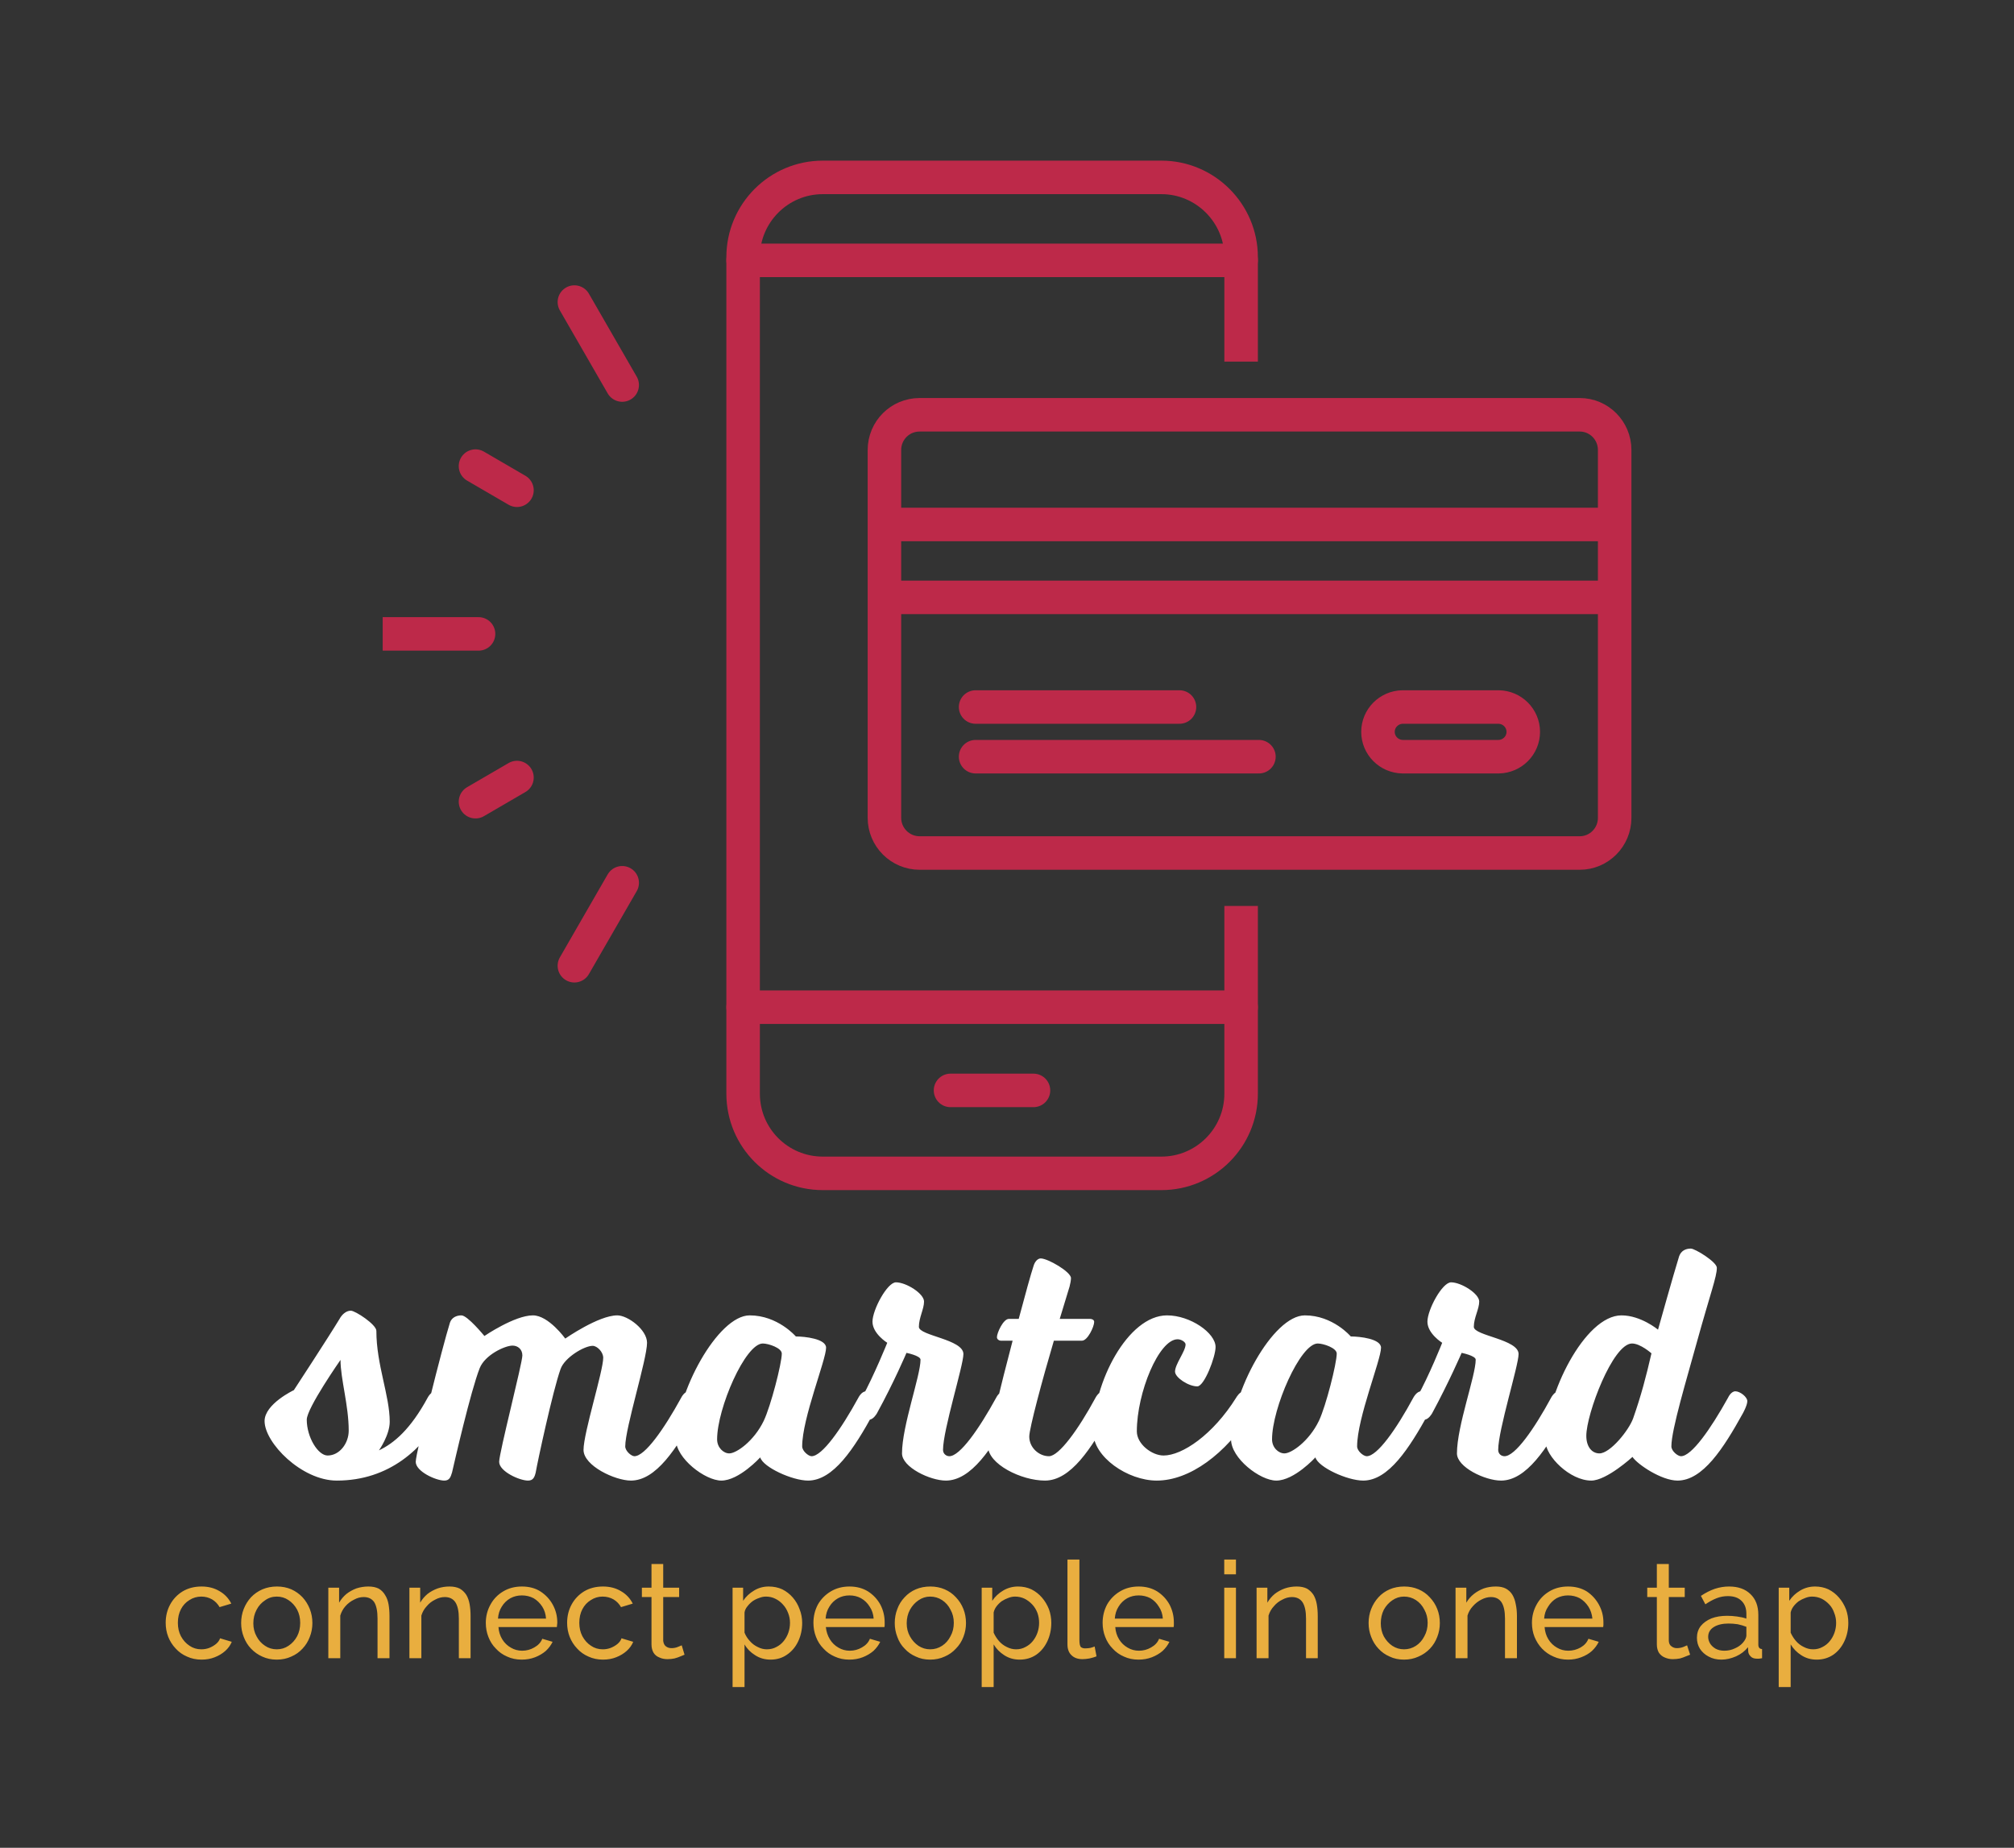 <svg xmlns="http://www.w3.org/2000/svg" version="1.1" xmlns:xlink="http://www.w3.org/1999/xlink" xmlns:svgjs="http://svgjs.dev/svgjs" viewBox="0 0 8.594 7.885"><rect x="0" y="0" width="8.594" height="7.885" fill="#333333" stroke="none"/><g transform="matrix(1,0,0,1,0.686,5.328)"><g><path d=" M 0.767 0.475 C 0.767 0.556 0.802 0.669 0.802 0.777 C 0.802 0.831 0.763 0.883 0.712 0.883 C 0.671 0.883 0.623 0.805 0.623 0.73 C 0.623 0.681 0.767 0.475 0.767 0.475 M 0.931 0.861 C 0.931 0.861 0.977 0.796 0.977 0.739 C 0.977 0.627 0.92 0.496 0.92 0.351 C 0.92 0.324 0.83 0.265 0.811 0.265 C 0.79 0.265 0.772 0.283 0.763 0.3 C 0.712 0.384 0.568 0.604 0.568 0.604 C 0.568 0.604 0.443 0.663 0.443 0.736 C 0.443 0.829 0.601 0.99 0.751 0.99 C 0.976 0.99 1.121 0.853 1.204 0.703 C 1.204 0.703 1.223 0.669 1.223 0.651 C 1.223 0.633 1.192 0.609 1.172 0.609 C 1.153 0.609 1.139 0.636 1.139 0.636 C 1.066 0.771 0.995 0.831 0.931 0.861 M 1.982 0.844 C 1.982 0.765 2.075 0.472 2.075 0.402 C 2.075 0.346 1.993 0.285 1.948 0.285 C 1.868 0.285 1.726 0.384 1.726 0.384 C 1.726 0.384 1.655 0.285 1.588 0.285 C 1.51 0.285 1.381 0.373 1.381 0.373 C 1.381 0.373 1.309 0.285 1.283 0.285 C 1.261 0.285 1.241 0.295 1.234 0.316 C 1.202 0.418 1.088 0.871 1.088 0.91 C 1.088 0.951 1.174 0.99 1.21 0.99 C 1.232 0.99 1.237 0.975 1.243 0.955 C 1.253 0.912 1.322 0.609 1.361 0.51 C 1.384 0.453 1.469 0.414 1.501 0.414 C 1.523 0.414 1.543 0.429 1.543 0.456 C 1.543 0.489 1.444 0.871 1.444 0.91 C 1.444 0.951 1.531 0.99 1.567 0.99 C 1.589 0.99 1.595 0.976 1.6 0.955 C 1.607 0.913 1.673 0.606 1.706 0.514 C 1.723 0.465 1.807 0.415 1.843 0.415 C 1.862 0.415 1.888 0.441 1.888 0.466 C 1.888 0.523 1.804 0.786 1.804 0.859 C 1.804 0.927 1.939 0.99 2.006 0.99 C 2.114 0.99 2.201 0.853 2.285 0.703 C 2.285 0.703 2.305 0.669 2.305 0.651 C 2.305 0.633 2.273 0.609 2.254 0.609 C 2.234 0.609 2.221 0.636 2.221 0.636 C 2.147 0.771 2.066 0.886 2.021 0.886 C 2.008 0.886 1.982 0.864 1.982 0.844 M 2.65 0.448 C 2.65 0.49 2.603 0.672 2.573 0.735 C 2.531 0.822 2.456 0.874 2.426 0.874 C 2.401 0.874 2.374 0.849 2.374 0.814 C 2.374 0.682 2.494 0.405 2.569 0.405 C 2.593 0.405 2.65 0.424 2.65 0.448 M 2.977 0.636 C 2.903 0.771 2.822 0.886 2.777 0.886 C 2.764 0.886 2.737 0.864 2.737 0.844 C 2.737 0.724 2.839 0.475 2.839 0.423 C 2.839 0.385 2.749 0.375 2.71 0.375 C 2.71 0.375 2.633 0.285 2.513 0.285 C 2.377 0.285 2.198 0.616 2.198 0.814 C 2.198 0.895 2.323 0.99 2.392 0.99 C 2.468 0.99 2.558 0.891 2.558 0.891 C 2.57 0.933 2.695 0.99 2.762 0.99 C 2.87 0.99 2.959 0.853 3.041 0.703 C 3.041 0.703 3.061 0.669 3.061 0.651 C 3.061 0.633 3.029 0.609 3.01 0.609 C 2.99 0.609 2.977 0.636 2.977 0.636 M 3.365 0.886 C 3.352 0.886 3.338 0.876 3.338 0.859 C 3.338 0.774 3.425 0.499 3.425 0.45 C 3.425 0.387 3.235 0.372 3.235 0.334 C 3.235 0.295 3.257 0.258 3.257 0.226 C 3.257 0.192 3.181 0.144 3.137 0.144 C 3.1 0.144 3.037 0.261 3.037 0.312 C 3.037 0.363 3.1 0.402 3.1 0.402 C 3.1 0.402 3.044 0.541 2.992 0.636 C 2.992 0.636 2.971 0.672 2.971 0.69 C 2.971 0.706 3.002 0.73 3.023 0.73 C 3.041 0.73 3.056 0.703 3.056 0.703 C 3.13 0.568 3.182 0.445 3.182 0.445 C 3.182 0.445 3.242 0.457 3.242 0.474 C 3.242 0.543 3.163 0.757 3.163 0.874 C 3.163 0.933 3.283 0.99 3.35 0.99 C 3.458 0.99 3.547 0.853 3.629 0.703 C 3.629 0.703 3.649 0.669 3.649 0.651 C 3.649 0.633 3.617 0.609 3.598 0.609 C 3.578 0.609 3.565 0.636 3.565 0.636 C 3.491 0.771 3.41 0.886 3.365 0.886 M 3.878 0.162 C 3.881 0.151 3.884 0.135 3.884 0.126 C 3.884 0.099 3.785 0.042 3.755 0.042 C 3.743 0.042 3.73 0.054 3.724 0.075 C 3.713 0.108 3.689 0.195 3.661 0.3 L 3.619 0.3 C 3.595 0.3 3.568 0.36 3.568 0.378 C 3.568 0.387 3.577 0.393 3.584 0.393 L 3.635 0.393 C 3.584 0.588 3.53 0.804 3.53 0.844 C 3.53 0.919 3.671 0.99 3.773 0.99 C 3.883 0.99 3.971 0.853 4.054 0.703 C 4.054 0.703 4.073 0.669 4.073 0.651 C 4.073 0.633 4.042 0.609 4.022 0.609 C 4.003 0.609 3.989 0.636 3.989 0.636 C 3.916 0.771 3.833 0.886 3.79 0.886 C 3.748 0.886 3.706 0.85 3.706 0.802 C 3.706 0.768 3.761 0.562 3.811 0.393 L 3.931 0.393 C 3.955 0.393 3.983 0.333 3.983 0.313 C 3.983 0.304 3.974 0.3 3.965 0.3 L 3.836 0.3 M 4.25 0.99 C 4.391 0.99 4.544 0.876 4.654 0.703 C 4.654 0.703 4.675 0.669 4.675 0.651 C 4.675 0.633 4.643 0.609 4.622 0.609 C 4.604 0.609 4.589 0.636 4.589 0.636 C 4.489 0.796 4.358 0.883 4.279 0.883 C 4.229 0.883 4.165 0.834 4.165 0.78 C 4.165 0.615 4.259 0.387 4.339 0.387 C 4.355 0.387 4.373 0.399 4.373 0.409 C 4.373 0.438 4.328 0.493 4.328 0.525 C 4.328 0.55 4.385 0.588 4.423 0.588 C 4.453 0.588 4.501 0.462 4.501 0.42 C 4.501 0.36 4.393 0.285 4.294 0.285 C 4.126 0.285 3.979 0.573 3.979 0.783 C 3.979 0.889 4.126 0.99 4.25 0.99 M 5.018 0.448 C 5.018 0.49 4.972 0.672 4.942 0.735 C 4.9 0.822 4.825 0.874 4.795 0.874 C 4.769 0.874 4.742 0.849 4.742 0.814 C 4.742 0.682 4.862 0.405 4.937 0.405 C 4.961 0.405 5.018 0.424 5.018 0.448 M 5.345 0.636 C 5.272 0.771 5.191 0.886 5.146 0.886 C 5.132 0.886 5.105 0.864 5.105 0.844 C 5.105 0.724 5.207 0.475 5.207 0.423 C 5.207 0.385 5.117 0.375 5.078 0.375 C 5.078 0.375 5.002 0.285 4.882 0.285 C 4.745 0.285 4.567 0.616 4.567 0.814 C 4.567 0.895 4.691 0.99 4.76 0.99 C 4.837 0.99 4.927 0.891 4.927 0.891 C 4.939 0.933 5.063 0.99 5.131 0.99 C 5.239 0.99 5.327 0.853 5.41 0.703 C 5.41 0.703 5.429 0.669 5.429 0.651 C 5.429 0.633 5.398 0.609 5.378 0.609 C 5.359 0.609 5.345 0.636 5.345 0.636 M 5.734 0.886 C 5.72 0.886 5.707 0.876 5.707 0.859 C 5.707 0.774 5.794 0.499 5.794 0.45 C 5.794 0.387 5.603 0.372 5.603 0.334 C 5.603 0.295 5.626 0.258 5.626 0.226 C 5.626 0.192 5.549 0.144 5.506 0.144 C 5.468 0.144 5.405 0.261 5.405 0.312 C 5.405 0.363 5.468 0.402 5.468 0.402 C 5.468 0.402 5.413 0.541 5.36 0.636 C 5.36 0.636 5.339 0.672 5.339 0.69 C 5.339 0.706 5.371 0.73 5.392 0.73 C 5.41 0.73 5.425 0.703 5.425 0.703 C 5.498 0.568 5.551 0.445 5.551 0.445 C 5.551 0.445 5.611 0.457 5.611 0.474 C 5.611 0.543 5.531 0.757 5.531 0.874 C 5.531 0.933 5.651 0.99 5.719 0.99 C 5.827 0.99 5.915 0.853 5.998 0.703 C 5.998 0.703 6.017 0.669 6.017 0.651 C 6.017 0.633 5.986 0.609 5.966 0.609 C 5.947 0.609 5.933 0.636 5.933 0.636 C 5.86 0.771 5.779 0.886 5.734 0.886 M 6.361 0.447 C 6.338 0.547 6.317 0.627 6.283 0.724 C 6.265 0.775 6.185 0.874 6.139 0.874 C 6.107 0.874 6.083 0.846 6.083 0.799 C 6.083 0.706 6.196 0.405 6.278 0.405 C 6.314 0.405 6.361 0.447 6.361 0.447 M 6.472 0.99 C 6.58 0.99 6.668 0.853 6.751 0.703 C 6.751 0.703 6.77 0.669 6.77 0.651 C 6.77 0.633 6.739 0.609 6.719 0.609 C 6.7 0.609 6.688 0.636 6.688 0.636 C 6.613 0.771 6.532 0.886 6.487 0.886 C 6.473 0.886 6.446 0.864 6.446 0.844 C 6.446 0.772 6.512 0.555 6.554 0.402 C 6.613 0.189 6.64 0.12 6.64 0.082 C 6.64 0.057 6.547 -1.1102230246251565e-16 6.529 -1.1102230246251565e-16 C 6.506 -1.1102230246251565e-16 6.487 0.01 6.479 0.033 C 6.457 0.103 6.389 0.346 6.389 0.346 C 6.389 0.346 6.316 0.285 6.233 0.285 C 6.076 0.285 5.909 0.625 5.909 0.823 C 5.909 0.886 6.013 0.99 6.104 0.99 C 6.17 0.99 6.28 0.889 6.28 0.889 C 6.301 0.921 6.404 0.99 6.472 0.99" fill="#ffffff" fill-rule="nonzero"></path></g><g><path d=" M 0.174 1.754 Q 0.14 1.754 0.112 1.741 Q 0.084 1.729 0.064 1.707 Q 0.043 1.685 0.032 1.657 Q 0.021 1.629 0.021 1.597 Q 0.021 1.554 0.04 1.519 Q 0.059 1.484 0.093 1.463 Q 0.128 1.442 0.174 1.442 Q 0.218 1.442 0.251 1.462 Q 0.284 1.481 0.301 1.515 L 0.251 1.53 Q 0.239 1.509 0.219 1.497 Q 0.198 1.485 0.173 1.485 Q 0.145 1.485 0.122 1.5 Q 0.099 1.514 0.086 1.539 Q 0.073 1.564 0.073 1.597 Q 0.073 1.629 0.086 1.654 Q 0.1 1.68 0.123 1.695 Q 0.145 1.71 0.173 1.71 Q 0.191 1.71 0.207 1.704 Q 0.224 1.697 0.236 1.687 Q 0.249 1.676 0.253 1.663 L 0.303 1.678 Q 0.294 1.7 0.275 1.717 Q 0.256 1.734 0.23 1.744 Q 0.205 1.754 0.174 1.754 M 0.495 1.754 Q 0.461 1.754 0.433 1.741 Q 0.406 1.729 0.385 1.707 Q 0.365 1.686 0.354 1.657 Q 0.343 1.629 0.343 1.598 Q 0.343 1.566 0.354 1.538 Q 0.365 1.51 0.385 1.488 Q 0.406 1.466 0.434 1.454 Q 0.462 1.442 0.496 1.442 Q 0.529 1.442 0.557 1.454 Q 0.584 1.466 0.605 1.488 Q 0.625 1.51 0.636 1.538 Q 0.647 1.566 0.647 1.598 Q 0.647 1.629 0.636 1.657 Q 0.625 1.686 0.605 1.707 Q 0.585 1.729 0.557 1.741 Q 0.529 1.754 0.495 1.754 M 0.395 1.599 Q 0.395 1.63 0.409 1.655 Q 0.422 1.68 0.445 1.695 Q 0.467 1.71 0.495 1.71 Q 0.523 1.71 0.545 1.695 Q 0.568 1.68 0.582 1.654 Q 0.595 1.629 0.595 1.597 Q 0.595 1.566 0.582 1.541 Q 0.568 1.515 0.545 1.5 Q 0.523 1.485 0.495 1.485 Q 0.467 1.485 0.445 1.501 Q 0.422 1.516 0.409 1.541 Q 0.395 1.567 0.395 1.599 M 0.976 1.748 L 0.925 1.748 L 0.925 1.579 Q 0.925 1.532 0.911 1.509 Q 0.896 1.487 0.866 1.487 Q 0.845 1.487 0.825 1.498 Q 0.804 1.508 0.788 1.526 Q 0.773 1.543 0.766 1.566 L 0.766 1.748 L 0.715 1.748 L 0.715 1.447 L 0.761 1.447 L 0.761 1.511 Q 0.773 1.49 0.792 1.474 Q 0.811 1.459 0.835 1.45 Q 0.86 1.442 0.886 1.442 Q 0.912 1.442 0.93 1.451 Q 0.947 1.461 0.957 1.478 Q 0.968 1.495 0.972 1.518 Q 0.976 1.541 0.976 1.568 L 0.976 1.748 M 1.322 1.748 L 1.272 1.748 L 1.272 1.579 Q 1.272 1.532 1.257 1.509 Q 1.242 1.487 1.212 1.487 Q 1.191 1.487 1.171 1.498 Q 1.15 1.508 1.135 1.526 Q 1.119 1.543 1.112 1.566 L 1.112 1.748 L 1.061 1.748 L 1.061 1.447 L 1.107 1.447 L 1.107 1.511 Q 1.119 1.49 1.138 1.474 Q 1.157 1.459 1.182 1.45 Q 1.206 1.442 1.232 1.442 Q 1.258 1.442 1.276 1.451 Q 1.293 1.461 1.304 1.478 Q 1.314 1.495 1.318 1.518 Q 1.322 1.541 1.322 1.568 L 1.322 1.748 M 1.54 1.754 Q 1.506 1.754 1.478 1.741 Q 1.45 1.729 1.43 1.707 Q 1.409 1.686 1.398 1.657 Q 1.387 1.629 1.387 1.597 Q 1.387 1.555 1.407 1.519 Q 1.426 1.484 1.461 1.463 Q 1.496 1.442 1.541 1.442 Q 1.587 1.442 1.62 1.463 Q 1.654 1.485 1.673 1.52 Q 1.692 1.555 1.692 1.595 Q 1.692 1.601 1.691 1.606 Q 1.691 1.612 1.69 1.615 L 1.441 1.615 Q 1.443 1.644 1.457 1.667 Q 1.471 1.69 1.494 1.703 Q 1.516 1.716 1.542 1.716 Q 1.57 1.716 1.594 1.702 Q 1.619 1.688 1.628 1.665 L 1.672 1.678 Q 1.662 1.699 1.643 1.717 Q 1.623 1.734 1.597 1.744 Q 1.571 1.754 1.54 1.754 M 1.439 1.579 L 1.644 1.579 Q 1.642 1.55 1.628 1.528 Q 1.613 1.505 1.591 1.492 Q 1.568 1.48 1.541 1.48 Q 1.514 1.48 1.492 1.492 Q 1.469 1.505 1.455 1.528 Q 1.441 1.55 1.439 1.579 M 1.887 1.754 Q 1.853 1.754 1.825 1.741 Q 1.797 1.729 1.777 1.707 Q 1.756 1.685 1.745 1.657 Q 1.734 1.629 1.734 1.597 Q 1.734 1.554 1.753 1.519 Q 1.772 1.484 1.806 1.463 Q 1.841 1.442 1.887 1.442 Q 1.931 1.442 1.964 1.462 Q 1.997 1.481 2.014 1.515 L 1.964 1.53 Q 1.952 1.509 1.932 1.497 Q 1.911 1.485 1.885 1.485 Q 1.858 1.485 1.835 1.5 Q 1.812 1.514 1.799 1.539 Q 1.786 1.564 1.786 1.597 Q 1.786 1.629 1.799 1.654 Q 1.813 1.68 1.836 1.695 Q 1.858 1.71 1.886 1.71 Q 1.904 1.71 1.92 1.704 Q 1.937 1.697 1.949 1.687 Q 1.962 1.676 1.966 1.663 L 2.016 1.678 Q 2.007 1.7 1.988 1.717 Q 1.969 1.734 1.943 1.744 Q 1.918 1.754 1.887 1.754 M 2.235 1.733 Q 2.229 1.736 2.218 1.74 Q 2.207 1.745 2.192 1.749 Q 2.178 1.752 2.162 1.752 Q 2.143 1.752 2.128 1.745 Q 2.112 1.739 2.103 1.725 Q 2.094 1.71 2.094 1.689 L 2.094 1.487 L 2.053 1.487 L 2.053 1.447 L 2.094 1.447 L 2.094 1.346 L 2.144 1.346 L 2.144 1.447 L 2.212 1.447 L 2.212 1.487 L 2.144 1.487 L 2.144 1.674 Q 2.146 1.69 2.155 1.697 Q 2.165 1.705 2.179 1.705 Q 2.194 1.705 2.206 1.7 Q 2.219 1.695 2.223 1.693 L 2.235 1.733 M 2.602 1.754 Q 2.565 1.754 2.536 1.735 Q 2.507 1.717 2.491 1.689 L 2.491 1.871 L 2.44 1.871 L 2.44 1.447 L 2.485 1.447 L 2.485 1.503 Q 2.503 1.476 2.532 1.459 Q 2.56 1.442 2.594 1.442 Q 2.626 1.442 2.652 1.454 Q 2.678 1.467 2.697 1.489 Q 2.716 1.511 2.726 1.539 Q 2.737 1.567 2.737 1.597 Q 2.737 1.64 2.72 1.676 Q 2.703 1.712 2.672 1.733 Q 2.642 1.754 2.602 1.754 M 2.586 1.71 Q 2.609 1.71 2.627 1.7 Q 2.645 1.691 2.658 1.675 Q 2.671 1.659 2.678 1.639 Q 2.685 1.619 2.685 1.597 Q 2.685 1.575 2.677 1.555 Q 2.669 1.534 2.655 1.519 Q 2.641 1.503 2.622 1.494 Q 2.604 1.485 2.582 1.485 Q 2.568 1.485 2.553 1.491 Q 2.538 1.496 2.525 1.505 Q 2.512 1.515 2.503 1.527 Q 2.493 1.539 2.491 1.553 L 2.491 1.639 Q 2.499 1.659 2.514 1.675 Q 2.528 1.691 2.547 1.7 Q 2.566 1.71 2.586 1.71 M 2.938 1.754 Q 2.904 1.754 2.876 1.741 Q 2.848 1.729 2.828 1.707 Q 2.807 1.686 2.796 1.657 Q 2.785 1.629 2.785 1.597 Q 2.785 1.555 2.804 1.519 Q 2.824 1.484 2.859 1.463 Q 2.894 1.442 2.939 1.442 Q 2.984 1.442 3.018 1.463 Q 3.052 1.485 3.071 1.52 Q 3.089 1.555 3.089 1.595 Q 3.089 1.601 3.089 1.606 Q 3.089 1.612 3.088 1.615 L 2.838 1.615 Q 2.841 1.644 2.855 1.667 Q 2.869 1.69 2.892 1.703 Q 2.914 1.716 2.94 1.716 Q 2.968 1.716 2.992 1.702 Q 3.017 1.688 3.026 1.665 L 3.07 1.678 Q 3.06 1.699 3.041 1.717 Q 3.021 1.734 2.995 1.744 Q 2.969 1.754 2.938 1.754 M 2.837 1.579 L 3.042 1.579 Q 3.04 1.55 3.025 1.528 Q 3.011 1.505 2.988 1.492 Q 2.966 1.48 2.939 1.48 Q 2.912 1.48 2.89 1.492 Q 2.867 1.505 2.853 1.528 Q 2.839 1.55 2.837 1.579 M 3.283 1.754 Q 3.249 1.754 3.222 1.741 Q 3.194 1.729 3.174 1.707 Q 3.153 1.686 3.143 1.657 Q 3.132 1.629 3.132 1.598 Q 3.132 1.566 3.143 1.538 Q 3.153 1.51 3.174 1.488 Q 3.194 1.466 3.222 1.454 Q 3.25 1.442 3.284 1.442 Q 3.317 1.442 3.345 1.454 Q 3.373 1.466 3.393 1.488 Q 3.414 1.51 3.425 1.538 Q 3.436 1.566 3.436 1.598 Q 3.436 1.629 3.425 1.657 Q 3.414 1.686 3.393 1.707 Q 3.373 1.729 3.345 1.741 Q 3.317 1.754 3.283 1.754 M 3.183 1.599 Q 3.183 1.63 3.197 1.655 Q 3.211 1.68 3.233 1.695 Q 3.256 1.71 3.283 1.71 Q 3.311 1.71 3.334 1.695 Q 3.357 1.68 3.37 1.654 Q 3.384 1.629 3.384 1.597 Q 3.384 1.566 3.37 1.541 Q 3.357 1.515 3.334 1.5 Q 3.311 1.485 3.283 1.485 Q 3.256 1.485 3.233 1.501 Q 3.211 1.516 3.197 1.541 Q 3.183 1.567 3.183 1.599 M 3.665 1.754 Q 3.628 1.754 3.599 1.735 Q 3.571 1.717 3.554 1.689 L 3.554 1.871 L 3.503 1.871 L 3.503 1.447 L 3.548 1.447 L 3.548 1.503 Q 3.566 1.476 3.595 1.459 Q 3.624 1.442 3.658 1.442 Q 3.689 1.442 3.715 1.454 Q 3.741 1.467 3.76 1.489 Q 3.779 1.511 3.79 1.539 Q 3.8 1.567 3.8 1.597 Q 3.8 1.64 3.783 1.676 Q 3.766 1.712 3.736 1.733 Q 3.705 1.754 3.665 1.754 M 3.65 1.71 Q 3.672 1.71 3.69 1.7 Q 3.708 1.691 3.721 1.675 Q 3.734 1.659 3.741 1.639 Q 3.748 1.619 3.748 1.597 Q 3.748 1.575 3.741 1.555 Q 3.733 1.534 3.719 1.519 Q 3.704 1.503 3.686 1.494 Q 3.667 1.485 3.645 1.485 Q 3.631 1.485 3.616 1.491 Q 3.602 1.496 3.588 1.505 Q 3.575 1.515 3.566 1.527 Q 3.557 1.539 3.554 1.553 L 3.554 1.639 Q 3.563 1.659 3.577 1.675 Q 3.591 1.691 3.61 1.7 Q 3.629 1.71 3.65 1.71 M 3.869 1.327 L 3.92 1.327 L 3.92 1.67 Q 3.92 1.695 3.927 1.701 Q 3.934 1.706 3.944 1.706 Q 3.956 1.706 3.967 1.704 Q 3.978 1.701 3.985 1.698 L 3.993 1.74 Q 3.981 1.745 3.963 1.749 Q 3.946 1.752 3.933 1.752 Q 3.903 1.752 3.886 1.735 Q 3.869 1.719 3.869 1.689 L 3.869 1.327 M 4.172 1.754 Q 4.138 1.754 4.11 1.741 Q 4.082 1.729 4.062 1.707 Q 4.041 1.686 4.03 1.657 Q 4.019 1.629 4.019 1.597 Q 4.019 1.555 4.038 1.519 Q 4.058 1.484 4.093 1.463 Q 4.128 1.442 4.173 1.442 Q 4.218 1.442 4.252 1.463 Q 4.286 1.485 4.305 1.52 Q 4.323 1.555 4.323 1.595 Q 4.323 1.601 4.323 1.606 Q 4.323 1.612 4.322 1.615 L 4.073 1.615 Q 4.075 1.644 4.089 1.667 Q 4.103 1.69 4.126 1.703 Q 4.148 1.716 4.174 1.716 Q 4.202 1.716 4.226 1.702 Q 4.251 1.688 4.26 1.665 L 4.304 1.678 Q 4.294 1.699 4.275 1.717 Q 4.255 1.734 4.229 1.744 Q 4.203 1.754 4.172 1.754 M 4.071 1.579 L 4.276 1.579 Q 4.274 1.55 4.259 1.528 Q 4.245 1.505 4.223 1.492 Q 4.2 1.48 4.173 1.48 Q 4.146 1.48 4.124 1.492 Q 4.101 1.505 4.087 1.528 Q 4.073 1.55 4.071 1.579 M 4.538 1.748 L 4.538 1.447 L 4.588 1.447 L 4.588 1.748 L 4.538 1.748 M 4.538 1.39 L 4.538 1.327 L 4.588 1.327 L 4.588 1.39 L 4.538 1.39 M 4.937 1.748 L 4.887 1.748 L 4.887 1.579 Q 4.887 1.532 4.872 1.509 Q 4.857 1.487 4.827 1.487 Q 4.806 1.487 4.786 1.498 Q 4.765 1.508 4.75 1.526 Q 4.734 1.543 4.727 1.566 L 4.727 1.748 L 4.676 1.748 L 4.676 1.447 L 4.722 1.447 L 4.722 1.511 Q 4.734 1.49 4.753 1.474 Q 4.772 1.459 4.797 1.45 Q 4.821 1.442 4.847 1.442 Q 4.873 1.442 4.891 1.451 Q 4.908 1.461 4.919 1.478 Q 4.929 1.495 4.933 1.518 Q 4.937 1.541 4.937 1.568 L 4.937 1.748 M 5.305 1.754 Q 5.271 1.754 5.244 1.741 Q 5.216 1.729 5.196 1.707 Q 5.176 1.686 5.165 1.657 Q 5.154 1.629 5.154 1.598 Q 5.154 1.566 5.165 1.538 Q 5.176 1.51 5.196 1.488 Q 5.216 1.466 5.244 1.454 Q 5.272 1.442 5.306 1.442 Q 5.339 1.442 5.367 1.454 Q 5.395 1.466 5.415 1.488 Q 5.436 1.51 5.447 1.538 Q 5.458 1.566 5.458 1.598 Q 5.458 1.629 5.447 1.657 Q 5.436 1.686 5.416 1.707 Q 5.395 1.729 5.367 1.741 Q 5.339 1.754 5.305 1.754 M 5.206 1.599 Q 5.206 1.63 5.219 1.655 Q 5.233 1.68 5.255 1.695 Q 5.278 1.71 5.305 1.71 Q 5.333 1.71 5.356 1.695 Q 5.379 1.68 5.392 1.654 Q 5.406 1.629 5.406 1.597 Q 5.406 1.566 5.392 1.541 Q 5.379 1.515 5.356 1.5 Q 5.333 1.485 5.305 1.485 Q 5.278 1.485 5.255 1.501 Q 5.233 1.516 5.219 1.541 Q 5.206 1.567 5.206 1.599 M 5.787 1.748 L 5.736 1.748 L 5.736 1.579 Q 5.736 1.532 5.721 1.509 Q 5.706 1.487 5.676 1.487 Q 5.656 1.487 5.635 1.498 Q 5.615 1.508 5.599 1.526 Q 5.583 1.543 5.576 1.566 L 5.576 1.748 L 5.525 1.748 L 5.525 1.447 L 5.571 1.447 L 5.571 1.511 Q 5.583 1.49 5.603 1.474 Q 5.622 1.459 5.646 1.45 Q 5.67 1.442 5.697 1.442 Q 5.723 1.442 5.74 1.451 Q 5.758 1.461 5.768 1.478 Q 5.778 1.495 5.782 1.518 Q 5.787 1.541 5.787 1.568 L 5.787 1.748 M 6.005 1.754 Q 5.971 1.754 5.943 1.741 Q 5.915 1.729 5.894 1.707 Q 5.874 1.686 5.862 1.657 Q 5.851 1.629 5.851 1.597 Q 5.851 1.555 5.871 1.519 Q 5.89 1.484 5.925 1.463 Q 5.96 1.442 6.005 1.442 Q 6.051 1.442 6.085 1.463 Q 6.118 1.485 6.137 1.52 Q 6.156 1.555 6.156 1.595 Q 6.156 1.601 6.156 1.606 Q 6.155 1.612 6.155 1.615 L 5.905 1.615 Q 5.907 1.644 5.921 1.667 Q 5.935 1.69 5.958 1.703 Q 5.98 1.716 6.006 1.716 Q 6.034 1.716 6.059 1.702 Q 6.083 1.688 6.092 1.665 L 6.136 1.678 Q 6.126 1.699 6.107 1.717 Q 6.088 1.734 6.061 1.744 Q 6.035 1.754 6.005 1.754 M 5.903 1.579 L 6.109 1.579 Q 6.106 1.55 6.092 1.528 Q 6.077 1.505 6.055 1.492 Q 6.032 1.48 6.005 1.48 Q 5.979 1.48 5.956 1.492 Q 5.934 1.505 5.92 1.528 Q 5.905 1.55 5.903 1.579 M 6.526 1.733 Q 6.519 1.736 6.508 1.74 Q 6.497 1.745 6.483 1.749 Q 6.468 1.752 6.452 1.752 Q 6.434 1.752 6.418 1.745 Q 6.403 1.739 6.393 1.725 Q 6.384 1.71 6.384 1.689 L 6.384 1.487 L 6.343 1.487 L 6.343 1.447 L 6.384 1.447 L 6.384 1.346 L 6.435 1.346 L 6.435 1.447 L 6.503 1.447 L 6.503 1.487 L 6.435 1.487 L 6.435 1.674 Q 6.436 1.69 6.446 1.697 Q 6.456 1.705 6.469 1.705 Q 6.484 1.705 6.497 1.7 Q 6.509 1.695 6.513 1.693 L 6.526 1.733 M 6.555 1.661 Q 6.555 1.632 6.571 1.611 Q 6.588 1.59 6.617 1.578 Q 6.646 1.567 6.684 1.567 Q 6.704 1.567 6.726 1.57 Q 6.749 1.573 6.766 1.579 L 6.766 1.558 Q 6.766 1.523 6.745 1.503 Q 6.725 1.483 6.687 1.483 Q 6.662 1.483 6.639 1.492 Q 6.616 1.501 6.591 1.518 L 6.572 1.482 Q 6.602 1.462 6.631 1.452 Q 6.661 1.442 6.692 1.442 Q 6.75 1.442 6.783 1.474 Q 6.817 1.506 6.817 1.563 L 6.817 1.69 Q 6.817 1.699 6.821 1.704 Q 6.824 1.708 6.833 1.709 L 6.833 1.748 Q 6.826 1.749 6.82 1.75 Q 6.815 1.75 6.811 1.75 Q 6.793 1.75 6.784 1.74 Q 6.775 1.731 6.774 1.72 L 6.773 1.701 Q 6.753 1.726 6.722 1.74 Q 6.69 1.754 6.659 1.754 Q 6.629 1.754 6.605 1.741 Q 6.582 1.729 6.568 1.708 Q 6.555 1.687 6.555 1.661 M 6.751 1.682 Q 6.758 1.674 6.762 1.666 Q 6.766 1.657 6.766 1.652 L 6.766 1.614 Q 6.748 1.607 6.729 1.603 Q 6.709 1.6 6.69 1.6 Q 6.651 1.6 6.627 1.615 Q 6.603 1.63 6.603 1.657 Q 6.603 1.671 6.611 1.685 Q 6.619 1.698 6.634 1.707 Q 6.65 1.716 6.672 1.716 Q 6.696 1.716 6.717 1.706 Q 6.738 1.697 6.751 1.682 M 7.066 1.754 Q 7.029 1.754 7 1.735 Q 6.972 1.717 6.955 1.689 L 6.955 1.871 L 6.904 1.871 L 6.904 1.447 L 6.949 1.447 L 6.949 1.503 Q 6.967 1.476 6.996 1.459 Q 7.025 1.442 7.059 1.442 Q 7.09 1.442 7.116 1.454 Q 7.142 1.467 7.161 1.489 Q 7.18 1.511 7.191 1.539 Q 7.201 1.567 7.201 1.597 Q 7.201 1.64 7.184 1.676 Q 7.167 1.712 7.137 1.733 Q 7.106 1.754 7.066 1.754 M 7.051 1.71 Q 7.073 1.71 7.091 1.7 Q 7.109 1.691 7.122 1.675 Q 7.135 1.659 7.142 1.639 Q 7.149 1.619 7.149 1.597 Q 7.149 1.575 7.141 1.555 Q 7.134 1.534 7.12 1.519 Q 7.105 1.503 7.087 1.494 Q 7.068 1.485 7.046 1.485 Q 7.032 1.485 7.017 1.491 Q 7.003 1.496 6.989 1.505 Q 6.976 1.515 6.967 1.527 Q 6.958 1.539 6.955 1.553 L 6.955 1.639 Q 6.964 1.659 6.978 1.675 Q 6.992 1.691 7.011 1.7 Q 7.03 1.71 7.051 1.71" fill="#e9ae3f" fill-rule="nonzero"></path></g><g clip-path="url(#SvgjsClipPath1001)"><g clip-path="url(#afe57a727-495f-48f5-a811-0943ecec63c6d0e97bbc-450b-4692-8fbc-3649e93a3a55)"><path d=" M 1.356 -2.623 L 0.947 -2.623" fill="none" transform="matrix(1,0,0,1,0,0)" fill-rule="nonzero" stroke-dasharray="none" stroke-miterlimit="10" stroke-linejoin="round" stroke-linecap="round" stroke-width="0.143" stroke="#bd2949"></path></g><g clip-path="url(#SvgjsClipPath1000d0e97bbc-450b-4692-8fbc-3649e93a3a55)"><path d=" M 1.52 -2.01 L 1.343 -1.907" fill="none" transform="matrix(1,0,0,1,0,0)" fill-rule="nonzero" stroke-dasharray="none" stroke-miterlimit="10" stroke-linejoin="round" stroke-linecap="round" stroke-width="0.143" stroke="#bd2949"></path></g><g clip-path="url(#SvgjsClipPath1000d0e97bbc-450b-4692-8fbc-3649e93a3a55)"><path d=" M 1.969 -1.561 L 1.765 -1.207 M 1.969 -3.685 L 1.765 -4.039" fill="none" transform="matrix(1,0,0,1,0,0)" fill-rule="nonzero" stroke-dasharray="none" stroke-miterlimit="10" stroke-linejoin="round" stroke-linecap="round" stroke-width="0.143" stroke="#bd2949"></path></g><g clip-path="url(#SvgjsClipPath1000d0e97bbc-450b-4692-8fbc-3649e93a3a55)"><path d=" M 1.52 -3.236 L 1.343 -3.339" fill="none" transform="matrix(1,0,0,1,0,0)" fill-rule="nonzero" stroke-dasharray="none" stroke-miterlimit="10" stroke-linejoin="round" stroke-linecap="round" stroke-width="0.143" stroke="#bd2949"></path></g><g clip-path="url(#bfe57a727-495f-48f5-a811-0943ecec63c6d0e97bbc-450b-4692-8fbc-3649e93a3a55)"><path d=" M 4.61 -1.462 L 4.61 -0.661 C 4.61 -0.473 4.457 -0.321 4.27 -0.321 L 2.825 -0.321 C 2.637 -0.321 2.485 -0.473 2.485 -0.661 L 2.485 -4.231 C 2.485 -4.418 2.637 -4.571 2.825 -4.571 L 4.27 -4.571 C 4.457 -4.571 4.61 -4.418 4.61 -4.231 L 4.61 -3.785" fill="none" transform="matrix(1,0,0,1,0,0)" fill-rule="nonzero" stroke-dasharray="none" stroke-miterlimit="10" stroke-linejoin="round" stroke-linecap="butt" stroke-width="0.143" stroke="#bd2949"></path></g><g clip-path="url(#SvgjsClipPath1000d0e97bbc-450b-4692-8fbc-3649e93a3a55)"><path d=" M 3.37 -0.675 L 3.724 -0.675 M 2.485 -1.03 L 4.61 -1.03 M 4.61 -4.217 L 2.485 -4.217" fill="none" transform="matrix(1,0,0,1,0,0)" fill-rule="nonzero" stroke-dasharray="none" stroke-miterlimit="10" stroke-linejoin="round" stroke-linecap="round" stroke-width="0.143" stroke="#bd2949"></path></g><g clip-path="url(#cfe57a727-495f-48f5-a811-0943ecec63c6d0e97bbc-450b-4692-8fbc-3649e93a3a55)"><path d=" M 3.088 -3.09 L 6.204 -3.09 L 6.204 -2.779 L 3.088 -2.779 Z M 6.055 -3.558 L 3.238 -3.558 C 3.155 -3.558 3.088 -3.491 3.088 -3.408 L 3.088 -1.838 C 3.088 -1.798 3.104 -1.76 3.132 -1.732 C 3.16 -1.704 3.198 -1.688 3.238 -1.688 L 6.055 -1.688 C 6.137 -1.688 6.204 -1.755 6.204 -1.838 L 6.204 -3.408 C 6.204 -3.491 6.137 -3.558 6.055 -3.558 Z M 3.477 -2.099 L 4.686 -2.099 M 3.477 -2.311 L 4.347 -2.311 M 5.709 -2.099 L 5.299 -2.099 C 5.241 -2.1 5.194 -2.147 5.194 -2.205 C 5.194 -2.263 5.241 -2.31 5.299 -2.311 L 5.709 -2.311 C 5.767 -2.31 5.814 -2.263 5.814 -2.205 C 5.814 -2.147 5.767 -2.1 5.709 -2.099 Z" fill="none" transform="matrix(1,0,0,1,0,0)" fill-rule="nonzero" stroke-dasharray="none" stroke-miterlimit="4" stroke-linejoin="round" stroke-linecap="round" stroke-width="0.143" stroke="#bd2949"></path></g></g></g><defs><clipPath id="SvgjsClipPath1001"><path d=" M 0.947 -4.642 h 5.329 v 4.392 h -5.329 Z"></path></clipPath><clipPath id="afe57a727-495f-48f5-a811-0943ecec63c6d0e97bbc-450b-4692-8fbc-3649e93a3a55"><path d=" M 0.876 -0.25 L 6.276 -0.25 L 6.276 -4.642 L 0.876 -4.642 Z"></path></clipPath><clipPath id="SvgjsClipPath1000d0e97bbc-450b-4692-8fbc-3649e93a3a55"><path d=" M 0.947 -4.642 L 6.276 -4.642 L 6.276 -0.25 L 0.947 -0.25 Z"></path></clipPath><clipPath id="bfe57a727-495f-48f5-a811-0943ecec63c6d0e97bbc-450b-4692-8fbc-3649e93a3a55"><path d=" M 0.876 -0.25 L 6.276 -0.25 L 6.276 -4.642 L 0.876 -4.642 Z"></path></clipPath><clipPath id="cfe57a727-495f-48f5-a811-0943ecec63c6d0e97bbc-450b-4692-8fbc-3649e93a3a55"><path d=" M 0.876 -0.25 L 6.276 -0.25 L 6.276 -4.642 L 0.876 -4.642 Z"></path></clipPath></defs></svg>